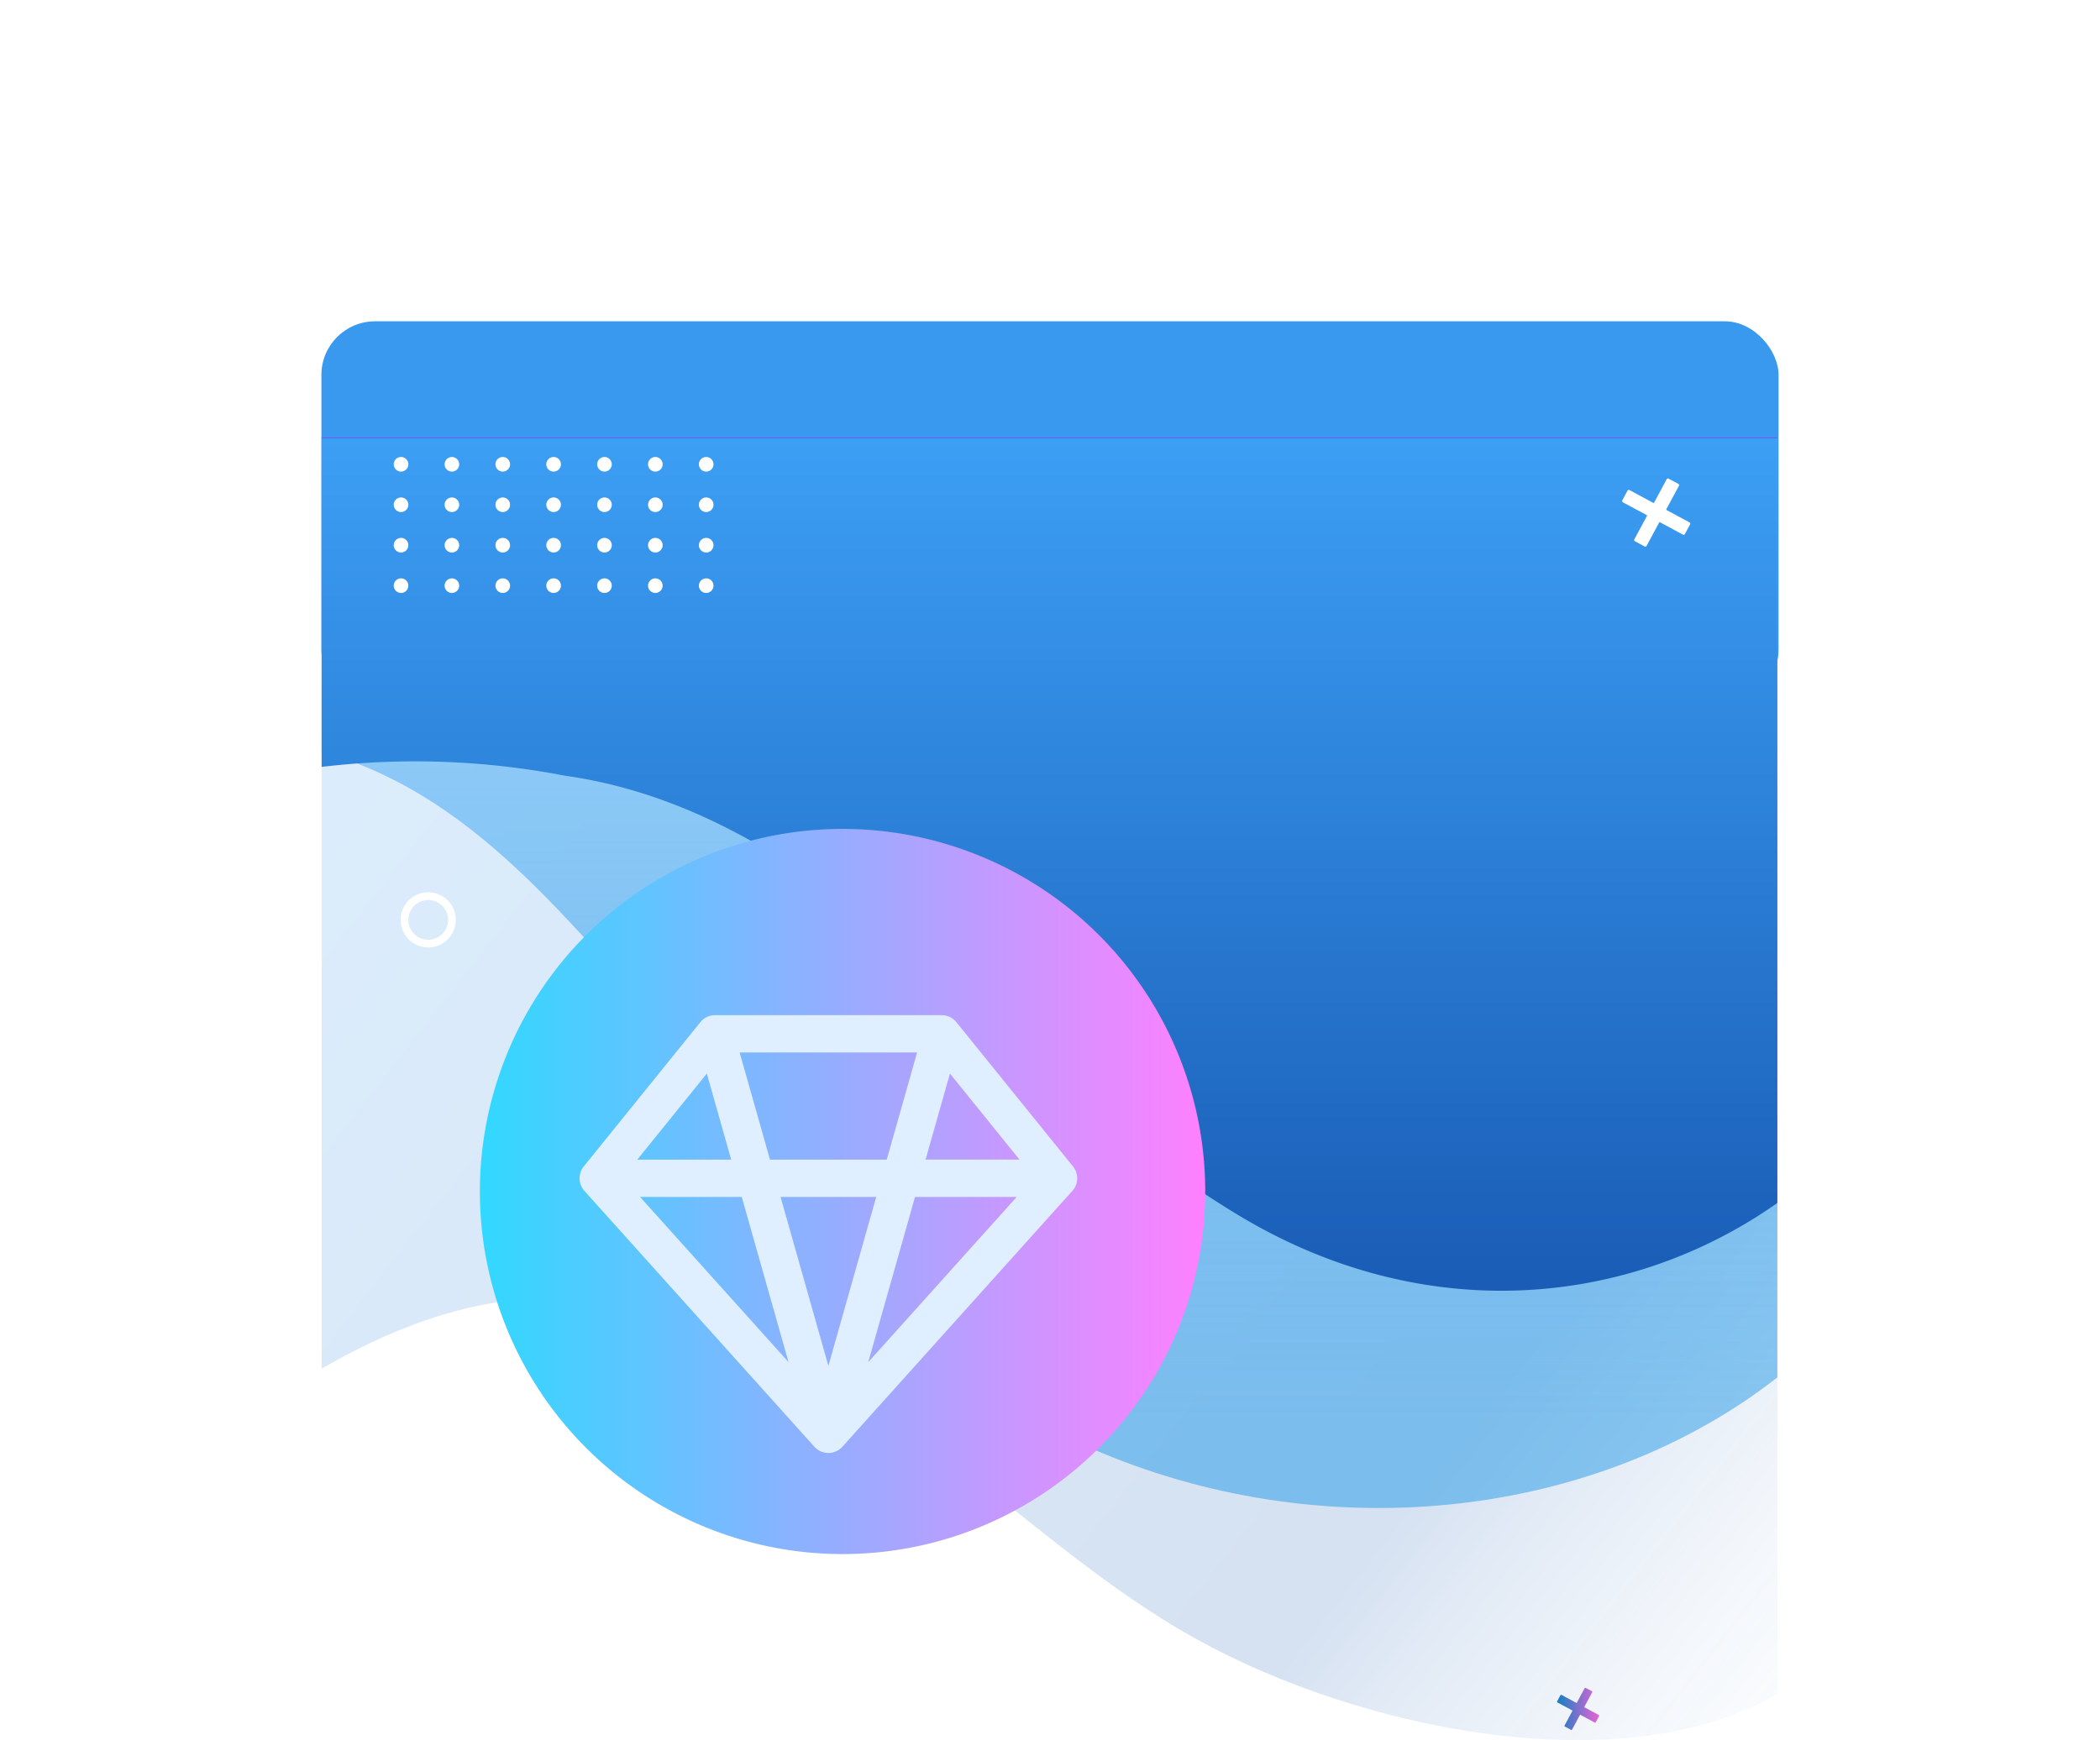 <svg xmlns="http://www.w3.org/2000/svg" xmlns:xlink="http://www.w3.org/1999/xlink" width="588" height="487.369" viewBox="0 0 588 487.369">
  <defs>
    <linearGradient id="linear-gradient" x1="1.244" y1="0.897" x2="0.14" y2="0.096" gradientUnits="objectBoundingBox">
      <stop offset="0" stop-color="#fff" stop-opacity="0"/>
      <stop offset="0.339" stop-color="#195cb5"/>
      <stop offset="1" stop-color="#3897ed"/>
    </linearGradient>
    <filter id="Rectangle_20" x="0" y="0" width="588" height="287" filterUnits="userSpaceOnUse">
      <feOffset dy="1" input="SourceAlpha"/>
      <feGaussianBlur stdDeviation="30" result="blur"/>
      <feFlood flood-color="#1f1f1f" flood-opacity="0.161"/>
      <feComposite operator="in" in2="blur"/>
      <feComposite in="SourceGraphic"/>
    </filter>
    <linearGradient id="linear-gradient-2" x1="0.5" y1="-0.109" x2="0.5" y2="0.885" gradientUnits="objectBoundingBox">
      <stop offset="0" stop-color="#46a2f8"/>
      <stop offset="0" stop-color="#a7d6ff" stop-opacity="0.878"/>
      <stop offset="1" stop-color="#1592e6" stop-opacity="0.471"/>
    </linearGradient>
    <linearGradient id="linear-gradient-3" x1="0.5" x2="0.5" y2="1" gradientUnits="objectBoundingBox">
      <stop offset="0" stop-color="#6d4ff7"/>
      <stop offset="0" stop-color="#7650f7"/>
      <stop offset="0" stop-color="#3c9ff4"/>
      <stop offset="1" stop-color="#1859b3"/>
    </linearGradient>
    <linearGradient id="linear-gradient-4" y1="0.5" x2="1" y2="0.5" gradientUnits="objectBoundingBox">
      <stop offset="0" stop-color="#127fc2"/>
      <stop offset="1" stop-color="#e963d6"/>
    </linearGradient>
    <linearGradient id="linear-gradient-5" y1="-32.535" x2="1" y2="-32.535" gradientUnits="objectBoundingBox">
      <stop offset="0" stop-color="#31d8ff"/>
      <stop offset="1" stop-color="#ff80ff"/>
    </linearGradient>
  </defs>
  <g id="Group_26" data-name="Group 26" transform="translate(90.056 122.555)">
    <path id="Path_69" data-name="Path 69" d="M376.831,297.688c67.384,10.7,105.084,64.463,157.73,93.664,47.294,26.232,120.694,40.2,162.782,15.394V54.888h-407.6V315.623C314.335,301.636,342.241,291.107,376.831,297.688Z" transform="translate(-289.73 -54.888)" opacity="0.18" fill="url(#linear-gradient)"/>
    <g transform="matrix(1, 0, 0, 1, -90.06, -122.56)" filter="url(#Rectangle_20)">
      <rect id="Rectangle_20-2" data-name="Rectangle 20" width="408" height="107" rx="15" transform="translate(90 89)" fill="#3899ee"/>
    </g>
    <g id="Group_16" data-name="Group 16" transform="translate(0 0.002)">
      <path id="Path_70" data-name="Path 70" d="M697.336,54.889v263.23c-50.069,39.153-124.719,47.95-189.146,21.139-33.958-13.444-59.272-36.737-79.663-62.182-3.138-3.862-6.125-7.8-9.027-11.739-12.479-17.069-24.405-34.637-38.263-50.6-9.317-10.083-18.6-20.877-28.684-31.091-1.759-1.786-3.516-3.544-5.333-5.278-16.052-15.493-34.279-28.991-57.485-35.53V54.889Z" transform="translate(-289.736 -54.889)" fill="url(#linear-gradient-2)"/>
    </g>
    <path id="Path_71" data-name="Path 71" d="M289.736,54.889v92.232A221.1,221.1,0,0,1,357.8,149.58c76.175,10.7,124.032,85.52,191.418,124.736,51.162,29.489,107.2,23.765,148.119-5.058V54.889Z" transform="translate(-289.736 -54.887)" fill="url(#linear-gradient-3)"/>
    <g id="Group_17" data-name="Group 17" transform="translate(22.122 127.358)">
      <path id="Path_72" data-name="Path 72" d="M307.762,135.523a7.724,7.724,0,1,1,7.726-7.723A7.733,7.733,0,0,1,307.762,135.523Zm0-13.29a5.566,5.566,0,1,0,5.565,5.567A5.573,5.573,0,0,0,307.762,122.233Z" transform="translate(-300.036 -120.074)" fill="#fff"/>
    </g>
    <g id="Group_18" data-name="Group 18" transform="translate(205.647 211.246)">
      <path id="Path_73" data-name="Path 73" d="M390.788,173.483a5.3,5.3,0,1,1,5.3-5.3A5.309,5.309,0,0,1,390.788,173.483Zm0-9.124a3.821,3.821,0,1,0,3.821,3.819A3.825,3.825,0,0,0,390.788,164.359Z" transform="translate(-385.485 -162.877)" fill="#fff"/>
    </g>
    <g id="Group_19" data-name="Group 19" transform="translate(364.129 11.462)">
      <path id="Path_74" data-name="Path 74" d="M472.363,60.3l2.594,1.4a.416.416,0,0,1,.2.636l-3.49,6.476a.164.164,0,0,0,.077.253l6.351,3.421a.418.418,0,0,1,.193.636l-1.4,2.6a.415.415,0,0,1-.636.191l-6.349-3.419a.165.165,0,0,0-.256.075l-3.488,6.476a.413.413,0,0,1-.634.189l-2.6-1.4a.414.414,0,0,1-.189-.634l3.49-6.476a.166.166,0,0,0-.077-.253l-6.6-3.555a.413.413,0,0,1-.187-.636l1.4-2.6a.411.411,0,0,1,.631-.189l6.6,3.555a.16.16,0,0,0,.249-.077l3.488-6.476A.415.415,0,0,1,472.363,60.3Z" transform="translate(-459.274 -60.225)" fill="#fff"/>
    </g>
    <g id="Group_20" data-name="Group 20" transform="translate(345.925 350.171)">
      <path id="Path_75" data-name="Path 75" d="M458.88,234.126l1.6.866a.254.254,0,0,1,.12.391l-2.152,4a.1.1,0,0,0,.045.157l3.924,2.113a.253.253,0,0,1,.116.391l-.861,1.6a.261.261,0,0,1-.4.118l-3.92-2.111a.1.1,0,0,0-.159.047l-2.152,4a.256.256,0,0,1-.393.118l-1.607-.866a.254.254,0,0,1-.114-.391l2.154-4a.105.105,0,0,0-.047-.157l-4.076-2.2a.26.26,0,0,1-.118-.4l.863-1.6a.258.258,0,0,1,.393-.118l4.077,2.2a.1.1,0,0,0,.157-.047l2.152-4A.259.259,0,0,1,458.88,234.126Z" transform="translate(-450.798 -234.079)" fill="url(#linear-gradient-4)"/>
    </g>
    <g id="Group_25" data-name="Group 25" transform="translate(20.193 5.44)">
      <g id="Group_21" data-name="Group 21">
        <path id="Path_76" data-name="Path 76" d="M303.225,59.464a2.044,2.044,0,1,0-2.045,2.043A2.045,2.045,0,0,0,303.225,59.464Z" transform="translate(-299.138 -57.421)" fill="#fff"/>
        <path id="Path_77" data-name="Path 77" d="M309.854,59.464a2.042,2.042,0,1,0-2.042,2.043A2.043,2.043,0,0,0,309.854,59.464Z" transform="translate(-291.527 -57.421)" fill="#fff"/>
        <path id="Path_78" data-name="Path 78" d="M316.484,59.464a2.043,2.043,0,1,0-2.042,2.043A2.042,2.042,0,0,0,316.484,59.464Z" transform="translate(-283.917 -57.421)" fill="#fff"/>
        <path id="Path_79" data-name="Path 79" d="M323.117,59.464a2.045,2.045,0,1,0-2.04,2.043A2.044,2.044,0,0,0,323.117,59.464Z" transform="translate(-276.309 -57.421)" fill="#fff"/>
        <path id="Path_80" data-name="Path 80" d="M329.745,59.464a2.043,2.043,0,1,0-2.043,2.043A2.043,2.043,0,0,0,329.745,59.464Z" transform="translate(-268.697 -57.421)" fill="#fff"/>
        <path id="Path_81" data-name="Path 81" d="M336.377,59.464a2.044,2.044,0,1,0-2.047,2.043A2.044,2.044,0,0,0,336.377,59.464Z" transform="translate(-261.087 -57.421)" fill="#fff"/>
        <path id="Path_82" data-name="Path 82" d="M343.005,59.464a2.043,2.043,0,1,0-2.04,2.043A2.04,2.04,0,0,0,343.005,59.464Z" transform="translate(-253.477 -57.421)" fill="#fff"/>
      </g>
      <g id="Group_22" data-name="Group 22" transform="translate(0 11.33)">
        <path id="Path_83" data-name="Path 83" d="M303.225,64.741a2.044,2.044,0,1,0-2.045,2.043A2.047,2.047,0,0,0,303.225,64.741Z" transform="translate(-299.138 -62.696)" fill="#fff"/>
        <path id="Path_84" data-name="Path 84" d="M309.854,64.741a2.042,2.042,0,1,0-2.042,2.043A2.045,2.045,0,0,0,309.854,64.741Z" transform="translate(-291.527 -62.696)" fill="#fff"/>
        <path id="Path_85" data-name="Path 85" d="M316.484,64.741a2.043,2.043,0,1,0-2.042,2.043A2.044,2.044,0,0,0,316.484,64.741Z" transform="translate(-283.917 -62.696)" fill="#fff"/>
        <path id="Path_86" data-name="Path 86" d="M323.117,64.741a2.045,2.045,0,1,0-2.04,2.043A2.046,2.046,0,0,0,323.117,64.741Z" transform="translate(-276.309 -62.696)" fill="#fff"/>
        <path id="Path_87" data-name="Path 87" d="M329.745,64.741a2.043,2.043,0,1,0-2.043,2.043A2.045,2.045,0,0,0,329.745,64.741Z" transform="translate(-268.697 -62.696)" fill="#fff"/>
        <path id="Path_88" data-name="Path 88" d="M336.377,64.741a2.044,2.044,0,1,0-2.047,2.043A2.046,2.046,0,0,0,336.377,64.741Z" transform="translate(-261.087 -62.696)" fill="#fff"/>
        <path id="Path_89" data-name="Path 89" d="M343.005,64.741a2.043,2.043,0,1,0-2.04,2.043A2.042,2.042,0,0,0,343.005,64.741Z" transform="translate(-253.477 -62.696)" fill="#fff"/>
      </g>
      <g id="Group_23" data-name="Group 23" transform="translate(0 22.661)">
        <path id="Path_90" data-name="Path 90" d="M303.225,70.017a2.044,2.044,0,1,0-2.045,2.043A2.045,2.045,0,0,0,303.225,70.017Z" transform="translate(-299.138 -67.972)" fill="#fff"/>
        <path id="Path_91" data-name="Path 91" d="M309.854,70.017a2.042,2.042,0,1,0-2.042,2.043A2.044,2.044,0,0,0,309.854,70.017Z" transform="translate(-291.527 -67.972)" fill="#fff"/>
        <path id="Path_92" data-name="Path 92" d="M316.484,70.017a2.043,2.043,0,1,0-2.042,2.043A2.042,2.042,0,0,0,316.484,70.017Z" transform="translate(-283.917 -67.972)" fill="#fff"/>
        <path id="Path_93" data-name="Path 93" d="M323.117,70.017a2.045,2.045,0,1,0-2.04,2.043A2.045,2.045,0,0,0,323.117,70.017Z" transform="translate(-276.309 -67.972)" fill="#fff"/>
        <path id="Path_94" data-name="Path 94" d="M329.745,70.017a2.043,2.043,0,1,0-2.043,2.043A2.044,2.044,0,0,0,329.745,70.017Z" transform="translate(-268.697 -67.972)" fill="#fff"/>
        <path id="Path_95" data-name="Path 95" d="M336.377,70.017a2.044,2.044,0,1,0-2.047,2.043A2.044,2.044,0,0,0,336.377,70.017Z" transform="translate(-261.087 -67.972)" fill="#fff"/>
        <path id="Path_96" data-name="Path 96" d="M343.005,70.017a2.043,2.043,0,1,0-2.04,2.043A2.04,2.04,0,0,0,343.005,70.017Z" transform="translate(-253.477 -67.972)" fill="#fff"/>
      </g>
      <g id="Group_24" data-name="Group 24" transform="translate(0 33.993)">
        <path id="Path_97" data-name="Path 97" d="M303.225,75.291a2.044,2.044,0,1,0-2.045,2.043A2.045,2.045,0,0,0,303.225,75.291Z" transform="translate(-299.138 -73.248)" fill="#fff"/>
        <path id="Path_98" data-name="Path 98" d="M309.854,75.291a2.042,2.042,0,1,0-2.042,2.043A2.043,2.043,0,0,0,309.854,75.291Z" transform="translate(-291.527 -73.248)" fill="#fff"/>
        <path id="Path_99" data-name="Path 99" d="M316.484,75.291a2.043,2.043,0,1,0-2.042,2.043A2.042,2.042,0,0,0,316.484,75.291Z" transform="translate(-283.917 -73.248)" fill="#fff"/>
        <path id="Path_100" data-name="Path 100" d="M323.117,75.291a2.045,2.045,0,1,0-2.04,2.043A2.044,2.044,0,0,0,323.117,75.291Z" transform="translate(-276.309 -73.248)" fill="#fff"/>
        <path id="Path_101" data-name="Path 101" d="M329.745,75.291a2.043,2.043,0,1,0-2.043,2.043A2.043,2.043,0,0,0,329.745,75.291Z" transform="translate(-268.697 -73.248)" fill="#fff"/>
        <path id="Path_102" data-name="Path 102" d="M336.377,75.291a2.044,2.044,0,1,0-2.047,2.043A2.044,2.044,0,0,0,336.377,75.291Z" transform="translate(-261.087 -73.248)" fill="#fff"/>
        <path id="Path_103" data-name="Path 103" d="M343.005,75.291a2.043,2.043,0,1,0-2.04,2.043A2.04,2.04,0,0,0,343.005,75.291Z" transform="translate(-253.477 -73.248)" fill="#fff"/>
      </g>
    </g>
    <g id="diamond_1_" data-name="diamond (1)" transform="translate(44.311 109.604)">
      <path id="Path_117" data-name="Path 117" d="M203.1,101.55A101.55,101.55,0,1,1,101.55,0,101.549,101.549,0,0,1,203.1,101.55Zm0,0" fill="url(#linear-gradient-5)"/>
      <path id="Path_118" data-name="Path 118" d="M194.43,151.694a5.272,5.272,0,0,0-.2-6.3l-32.7-40.47c-.011-.012-.022-.023-.031-.035-.106-.128-.218-.25-.335-.369l-.034-.037a5.351,5.351,0,0,0-.426-.376l-.049-.035c-.129-.1-.261-.193-.4-.28-.045-.029-.093-.053-.137-.08-.11-.065-.223-.128-.339-.185-.063-.031-.127-.059-.192-.087-.1-.045-.2-.088-.308-.128-.078-.029-.155-.053-.233-.079-.054-.016-.1-.038-.159-.053s-.093-.02-.14-.033c-.079-.019-.159-.038-.24-.054-.11-.023-.219-.041-.329-.056-.069-.01-.139-.02-.21-.026-.129-.014-.26-.019-.389-.023-.038,0-.076-.005-.114-.005H93.956c-.041,0-.082.005-.122.007-.127,0-.252.008-.38.02-.072.007-.143.018-.215.027-.109.015-.216.033-.324.056-.082.016-.162.034-.242.054-.046.012-.093.019-.14.033s-.1.037-.158.053c-.078.024-.157.05-.233.079-.1.039-.207.082-.309.127-.064.029-.128.057-.191.087-.117.059-.229.121-.339.186-.046.027-.093.052-.137.08-.139.087-.272.181-.4.28l-.049.035a5.371,5.371,0,0,0-.427.376l-.033.037c-.117.117-.229.241-.335.369-.01.012-.02.023-.031.035l-32.7,40.47a5.28,5.28,0,0,0,.178,6.776L121.826,223.9a5.282,5.282,0,0,0,7.774,0l64.455-71.733a5.035,5.035,0,0,0,.374-.475ZM91.677,119.344,98.5,143.451H72.2Zm17.686,24.107-8.5-30.018h49.692l-8.5,30.018ZM139.105,153.9l-13.392,47.316L112.321,153.9Zm-37.647,0,13.1,46.268L72.98,153.9Zm48.51,0h28.478L136.873,200.17Zm2.957-10.452,6.824-24.107,19.477,24.107Zm0,0" transform="translate(-28.134 -50.821)" fill="#e0efff"/>
    </g>
  </g>
</svg>
